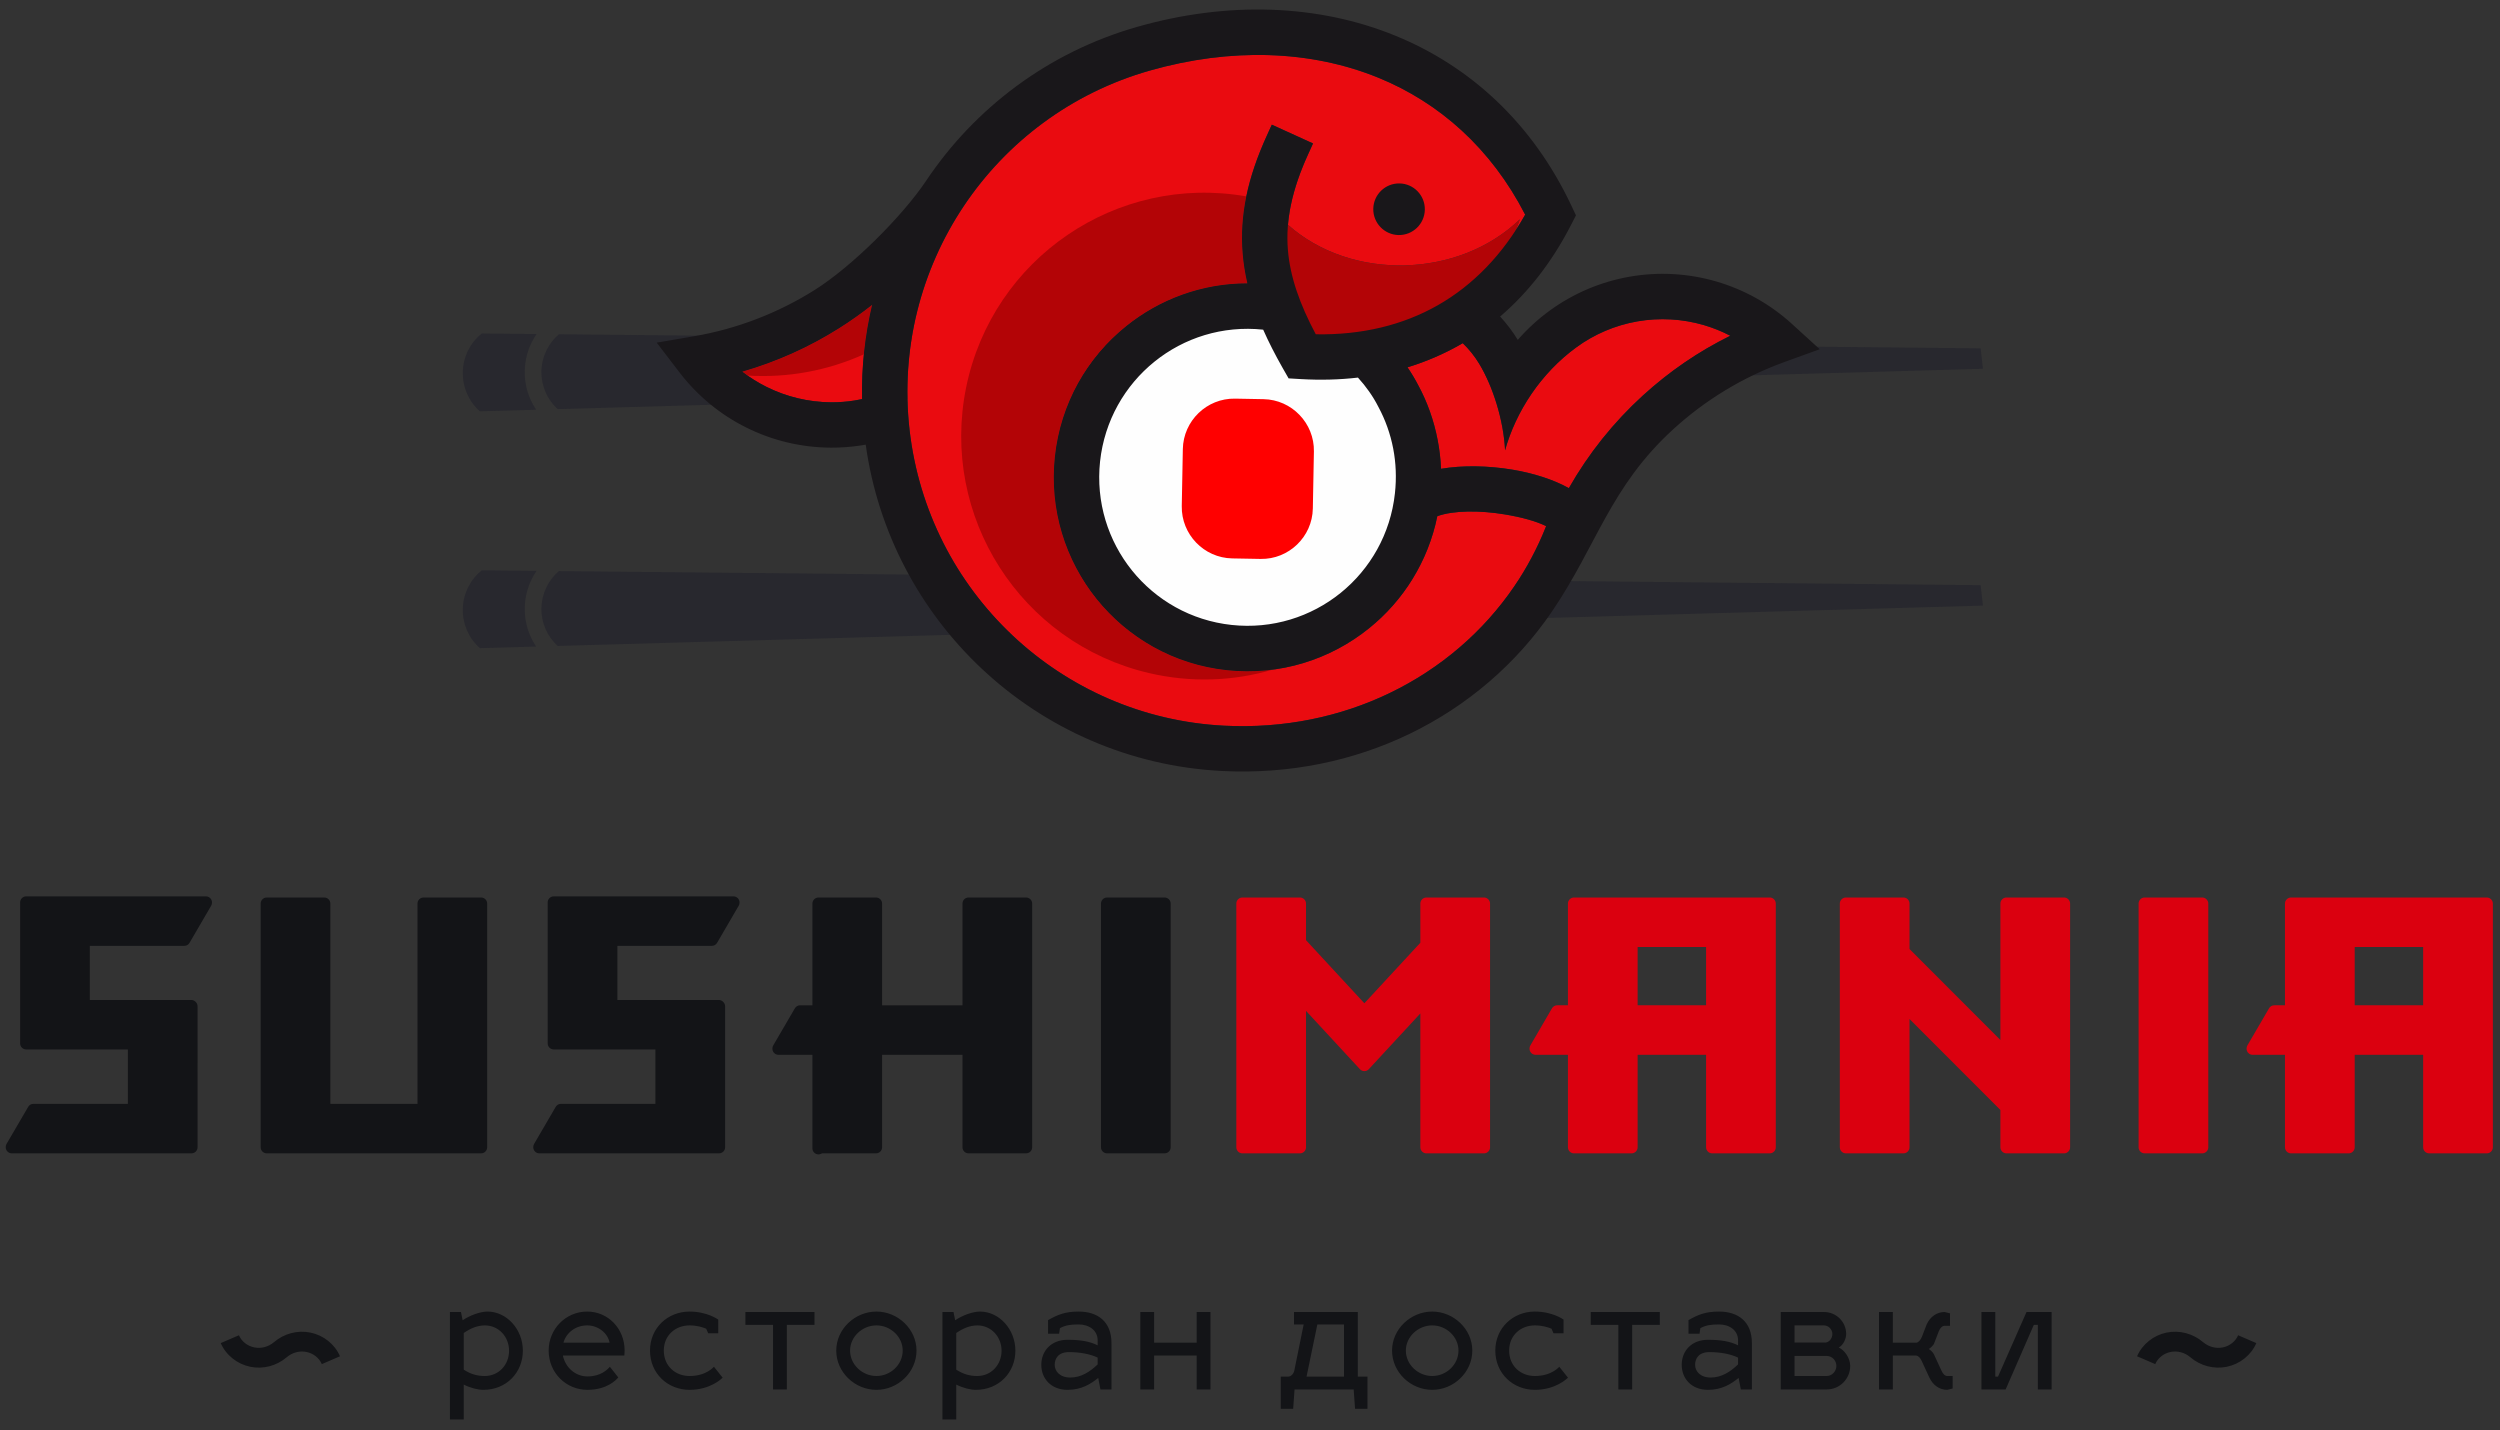 <?xml version="1.0" encoding="UTF-8"?>
<svg width="194px" height="111px" viewBox="0 0 194 111" version="1.1" xmlns="http://www.w3.org/2000/svg" xmlns:xlink="http://www.w3.org/1999/xlink">
    <rect x="0" y="0" width="194" height="111" fill="#333333" stroke="none"/>
    <!-- Generator: Sketch 50 (54983) - http://www.bohemiancoding.com/sketch -->
    <title>logo</title>
    <desc>Created with Sketch.</desc>
    <defs></defs>
    <g id="Symbols" stroke="none" stroke-width="1" fill="none" fill-rule="evenodd">
        <g id="sidebar" transform="translate(-31, -48)">
            <g id="Stacked-Group" transform="translate(31, 48)">
                <g id="Group">
                    <g id="logo-/-big">
                        <g id="logo">
                            <path d="M37.389,44.256 C36.483,44.976 35.94,46.07 35.913,47.24 C35.883,48.411 36.37,49.531 37.239,50.296 L41.606,50.173 C41.43,49.912 41.277,49.634 41.153,49.347 C40.854,48.659 40.703,47.904 40.723,47.133 C40.741,46.362 40.929,45.614 41.261,44.942 C41.372,44.72 41.499,44.504 41.642,44.298 L37.389,44.256 Z M43.277,50.126 L153.876,46.996 L153.7,45.41 L43.372,44.316 C42.972,44.655 42.647,45.073 42.418,45.537 C42.17,46.038 42.028,46.593 42.014,47.164 C42,47.739 42.113,48.3 42.334,48.813 C42.55,49.309 42.869,49.757 43.277,50.126 Z" id="Fill-4" fill="#28282E"></path>
                            <path d="M37.389,25.878 C36.483,26.596 35.94,27.692 35.913,28.862 C35.883,30.033 36.37,31.153 37.239,31.918 L41.606,31.795 C41.43,31.534 41.277,31.256 41.153,30.969 C40.854,30.281 40.703,29.526 40.723,28.755 C40.741,27.983 40.929,27.236 41.261,26.564 C41.372,26.342 41.499,26.126 41.642,25.92 L37.389,25.878 Z M43.277,31.748 L153.876,28.618 L153.7,27.032 L43.372,25.938 C42.972,26.277 42.647,26.695 42.418,27.159 C42.17,27.66 42.028,28.215 42.014,28.786 C42,29.361 42.113,29.922 42.334,30.433 C42.55,30.931 42.869,31.379 43.277,31.748 Z" id="Fill-6" fill="#28282E"></path>
                            <path d="M119.945,40.914 L119.979,40.831 C119.244,40.454 118.07,40.133 116.776,39.919 C114.847,39.598 112.802,39.598 111.536,40.056 C110.819,43.586 108.887,46.619 106.236,48.757 C103.239,51.176 99.321,52.448 95.198,52.004 C91.074,51.56 87.519,49.483 85.104,46.482 C82.689,43.479 81.418,39.558 81.861,35.429 C82.305,31.301 84.381,27.739 87.379,25.322 C89.98,23.223 93.276,21.987 96.797,21.989 C96.617,21.217 96.495,20.45 96.431,19.675 C96.192,16.754 96.794,13.828 98.33,10.474 L98.694,9.673 L101.891,11.132 L101.527,11.933 C100.608,13.939 100.092,15.733 99.947,17.443 C104.85,21.814 113.187,21.614 117.943,17.013 C117.85,17.289 117.751,17.558 117.647,17.826 C117.892,17.447 118.126,17.059 118.353,16.657 C115.711,11.515 111.7,7.967 106.957,6.03 C101.693,3.88 95.495,3.687 89.218,5.479 C83.124,7.216 78.106,11.031 74.792,15.985 C71.48,20.94 69.865,27.037 70.58,33.34 C71.294,39.643 74.232,45.223 78.569,49.306 C82.911,53.394 88.653,55.986 94.974,56.313 C99.644,56.553 104.023,55.618 107.83,53.786 C111.787,51.881 115.121,49.011 117.516,45.491 C117.995,44.787 118.444,44.044 118.858,43.263 C119.264,42.498 119.628,41.715 119.945,40.914 M67.676,23.654 C66.85,24.308 65.989,24.916 65.1,25.477 C62.78,26.936 60.254,28.072 57.594,28.839 C58.188,29.299 58.825,29.695 59.494,30.028 C61.034,30.793 62.741,31.209 64.496,31.217 C65.098,31.221 65.7,31.176 66.294,31.083 C66.496,31.053 66.698,31.015 66.898,30.972 C66.85,28.472 67.119,26.016 67.676,23.654 M111.825,36.379 C113.507,36.091 115.503,36.137 117.346,36.442 C118.971,36.712 120.533,37.205 121.744,37.879 C123.278,35.182 125.22,32.761 127.485,30.694 C129.512,28.845 131.793,27.279 134.271,26.054 C133.606,25.709 132.911,25.43 132.197,25.221 C130.55,24.744 128.794,24.637 127.06,24.94 C125.329,25.243 123.714,25.939 122.328,26.95 C119.559,28.966 117.621,31.963 116.793,34.944 C116.679,32.591 115.831,29.949 114.784,28.222 C114.43,27.638 114.002,27.102 113.509,26.629 C113.442,26.668 113.373,26.708 113.305,26.748 C112.021,27.477 110.657,28.064 109.221,28.504 C109.536,28.966 109.821,29.443 110.071,29.929 L110.073,29.927 C110.76,31.202 111.272,32.629 111.563,34.149 C111.704,34.876 111.793,35.622 111.825,36.379 M105.377,29.301 C103.954,29.467 102.477,29.507 100.949,29.418 L99.995,29.362 L99.519,28.528 C98.945,27.515 98.445,26.538 98.023,25.582 C94.867,25.247 91.874,26.218 89.588,28.064 C87.295,29.913 85.708,32.641 85.365,35.806 C85.027,38.973 85.997,41.974 87.844,44.27 C89.691,46.565 92.413,48.155 95.574,48.496 C98.737,48.837 101.737,47.863 104.027,46.016 C106.319,44.167 107.907,41.439 108.247,38.274 C108.378,37.071 108.323,35.903 108.113,34.809 C107.891,33.661 107.501,32.577 106.979,31.606 L106.957,31.564 C106.751,31.156 106.509,30.758 106.238,30.373 C105.983,30.008 105.692,29.648 105.377,29.301" id="Fill-8" fill="#EA0B10"></path>
                            <path d="M98.75,51.968 C95.721,52.858 92.429,52.998 89.143,52.225 C79.203,49.89 72.924,40.057 74.977,30.043 C77.03,20.031 86.665,13.474 96.715,15.24 C96.402,16.755 96.311,18.216 96.432,19.677 C96.495,20.45 96.618,21.219 96.798,21.988 C93.274,21.986 89.98,23.223 87.377,25.322 C84.382,27.74 82.305,31.3 81.862,35.429 C81.419,39.557 82.69,43.48 85.105,46.481 C87.52,49.482 91.075,51.559 95.199,52.005 C96.406,52.134 97.596,52.116 98.75,51.968" id="Fill-10" fill="#B30406"></path>
                            <path d="M98.162,25.426 C104.786,26.163 109.554,32.137 108.818,38.769 C108.08,45.4 102.115,50.177 95.491,49.437 C88.87,48.7 84.099,42.726 84.837,36.093 C85.574,29.463 91.54,24.686 98.162,25.426" id="Fill-12" fill="#FEFEFE"></path>
                            <path d="M102.689,27.59 C98.86,24.412 97.11,20.934 99.333,16.857 C104.128,21.824 112.982,21.812 117.943,17.013 C115.764,23.445 110.68,26.971 102.689,27.59" id="Fill-14" fill="#B30406"></path>
                            <path d="M67.036,27.493 C64.209,28.77 61.109,29.339 58.005,29.142 C57.866,29.045 57.728,28.944 57.593,28.839 C60.254,28.072 62.78,26.936 65.1,25.477 C65.99,24.917 66.85,24.308 67.677,23.654 C67.38,24.911 67.166,26.193 67.036,27.493" id="Fill-16" fill="#B30406"></path>
                            <path d="M95.84,30.934 L98.052,30.975 C100.241,31.015 101.999,32.84 101.959,35.033 L101.876,39.461 C101.837,41.653 100.013,43.413 97.824,43.373 L95.613,43.332 C93.423,43.29 91.665,41.465 91.705,39.272 L91.788,34.846 C91.828,32.654 93.651,30.894 95.84,30.934" id="Fill-20" fill="#FF0000"></path>
                            <path d="M108.604,14.234 C109.708,14.254 110.587,15.167 110.567,16.273 C110.546,17.379 109.635,18.259 108.53,18.24 C107.426,18.218 106.547,17.306 106.567,16.2 C106.588,15.094 107.499,14.214 108.604,14.234" id="Fill-22" fill="#19171A"></path>
                            <path d="M119.945,40.914 L119.979,40.831 C119.244,40.454 118.07,40.133 116.776,39.919 C114.847,39.598 112.802,39.598 111.536,40.056 C110.819,43.586 108.887,46.619 106.236,48.757 C103.239,51.176 99.321,52.448 95.198,52.004 C91.074,51.56 87.519,49.483 85.104,46.482 C82.689,43.479 81.418,39.558 81.861,35.429 C82.305,31.301 84.381,27.739 87.379,25.322 C89.98,23.223 93.276,21.987 96.797,21.989 C96.617,21.217 96.495,20.45 96.431,19.675 C96.192,16.754 96.794,13.828 98.33,10.474 L98.694,9.675 L101.891,11.132 L101.527,11.933 C100.256,14.712 99.753,17.083 99.941,19.392 C100.113,21.483 100.852,23.586 102.105,25.941 C105.664,26.004 108.851,25.237 111.573,23.687 C114.305,22.133 116.597,19.772 118.353,16.657 C115.711,11.515 111.7,7.967 106.957,6.03 C101.693,3.882 95.495,3.689 89.218,5.479 C83.124,7.216 78.106,11.031 74.792,15.985 C71.48,20.938 69.865,27.035 70.58,33.34 C71.294,39.643 74.232,45.223 78.569,49.306 C82.911,53.394 88.653,55.986 94.974,56.313 C99.644,56.553 104.023,55.618 107.83,53.786 C111.787,51.881 115.121,49.011 117.516,45.491 C117.995,44.787 118.444,44.044 118.858,43.263 C119.264,42.498 119.628,41.715 119.945,40.914 M71.872,14.022 C75.64,8.391 81.337,4.054 88.254,2.082 C95.279,0.08 102.277,0.318 108.279,2.77 C114.067,5.134 118.902,9.531 121.926,15.931 L122.295,16.712 L121.895,17.489 C120.428,20.339 118.583,22.706 116.409,24.563 C116.928,25.122 117.385,25.729 117.779,26.375 C118.52,25.525 119.351,24.762 120.26,24.101 C122.073,22.781 124.187,21.87 126.458,21.471 C128.724,21.075 131.021,21.213 133.176,21.84 C135.332,22.468 137.347,23.58 139.048,25.13 L141.21,27.1 L138.466,28.095 C135.245,29.263 132.325,31.043 129.851,33.303 C124.941,37.782 123.926,42.321 120.424,47.467 C117.676,51.505 113.864,54.791 109.352,56.963 C105.039,59.039 100.082,60.099 94.804,59.828 C87.618,59.457 81.093,56.513 76.164,51.873 C71.409,47.396 68.135,41.344 67.179,34.506 C67.062,34.526 66.945,34.545 66.828,34.563 C66.06,34.682 65.274,34.742 64.479,34.738 C62.17,34.726 59.936,34.183 57.928,33.186 C55.921,32.189 54.135,30.736 52.732,28.902 L50.96,26.589 L53.832,26.097 C57.198,25.521 60.385,24.286 63.228,22.496 C66.122,20.674 70.027,16.781 71.872,14.022 M67.676,23.654 C66.85,24.308 65.989,24.916 65.1,25.477 C62.78,26.936 60.254,28.072 57.594,28.839 C58.188,29.297 58.825,29.695 59.494,30.028 C61.034,30.793 62.741,31.209 64.496,31.217 C65.098,31.221 65.7,31.176 66.294,31.083 C66.496,31.053 66.698,31.015 66.898,30.972 C66.85,28.472 67.119,26.016 67.676,23.654 M111.825,36.379 C113.507,36.091 115.503,36.137 117.346,36.442 C118.971,36.712 120.533,37.205 121.744,37.879 C123.278,35.182 125.22,32.761 127.485,30.694 C129.512,28.845 131.793,27.279 134.271,26.054 C133.606,25.709 132.911,25.43 132.197,25.221 C130.55,24.744 128.794,24.637 127.06,24.94 C125.329,25.243 123.714,25.939 122.328,26.95 C119.559,28.966 117.621,31.963 116.793,34.944 C116.679,32.591 115.831,29.947 114.784,28.222 C114.43,27.638 114.002,27.102 113.509,26.629 C113.442,26.668 113.373,26.708 113.305,26.748 C112.021,27.479 110.657,28.064 109.221,28.504 C109.536,28.966 109.821,29.443 110.071,29.929 L110.073,29.927 C110.76,31.202 111.272,32.629 111.563,34.149 C111.704,34.876 111.793,35.622 111.825,36.379 M105.377,29.301 C103.954,29.467 102.477,29.507 100.949,29.418 L99.995,29.362 L99.519,28.528 C98.945,27.515 98.445,26.538 98.023,25.582 C94.867,25.247 91.874,26.218 89.588,28.064 C87.295,29.913 85.708,32.641 85.365,35.806 C85.027,38.973 85.997,41.974 87.844,44.27 C89.691,46.565 92.413,48.155 95.574,48.496 C98.737,48.837 101.737,47.863 104.027,46.016 C106.319,44.167 107.907,41.439 108.247,38.274 C108.378,37.071 108.323,35.903 108.113,34.809 C107.891,33.661 107.501,32.577 106.979,31.606 L106.957,31.564 C106.751,31.156 106.509,30.758 106.238,30.373 C105.983,30.008 105.692,29.648 105.377,29.301" id="Fill-24" fill="#19171A"></path>
                            <path d="M182.724,78.011 L188.037,78.011 L188.037,73.488 L182.724,73.488 L182.724,78.011 Z M188.037,81.853 L182.724,81.853 L182.724,89.03 C182.724,89.288 182.512,89.5 182.255,89.5 L177.785,89.5 C177.526,89.5 177.314,89.288 177.314,89.03 L177.314,81.853 L174.804,81.853 C174.545,81.853 174.335,81.642 174.335,81.383 L174.335,81.363 C174.335,81.276 174.355,81.2 174.398,81.125 L176.077,78.245 C176.164,78.096 176.31,78.011 176.483,78.011 L177.314,78.011 L177.314,70.116 C177.314,69.859 177.526,69.647 177.785,69.647 L192.975,69.647 C193.234,69.647 193.446,69.859 193.446,70.116 L193.446,89.03 C193.446,89.288 193.234,89.5 192.975,89.5 L188.505,89.5 C188.247,89.5 188.037,89.288 188.037,89.03 L188.037,81.853 Z M171.363,70.116 L171.363,89.03 C171.363,89.288 171.152,89.5 170.894,89.5 L166.424,89.5 C166.165,89.5 165.955,89.288 165.955,89.03 L165.955,70.116 C165.955,69.859 166.165,69.647 166.424,69.647 L170.894,69.647 C171.152,69.647 171.363,69.859 171.363,70.116 Z M148.178,73.643 L155.23,80.703 L155.23,70.116 C155.23,69.859 155.442,69.647 155.699,69.647 L160.169,69.647 C160.428,69.647 160.64,69.859 160.64,70.116 L160.64,89.03 C160.64,89.288 160.428,89.5 160.169,89.5 L155.699,89.5 C155.442,89.5 155.23,89.288 155.23,89.03 L155.23,86.134 L148.178,79.074 L148.178,89.03 C148.178,89.288 147.969,89.5 147.709,89.5 L143.239,89.5 C142.982,89.5 142.77,89.288 142.77,89.03 L142.77,70.116 C142.77,69.859 142.982,69.647 143.239,69.647 L147.709,69.647 C147.969,69.647 148.178,69.859 148.178,70.116 L148.178,73.643 Z M127.08,78.011 L132.393,78.011 L132.393,73.488 L127.08,73.488 L127.08,78.011 Z M132.393,81.853 L127.08,81.853 L127.08,89.03 C127.08,89.288 126.87,89.5 126.611,89.5 L122.141,89.5 C121.883,89.5 121.672,89.288 121.672,89.03 L121.672,81.853 L119.162,81.853 C118.902,81.853 118.692,81.642 118.692,81.383 L118.692,81.363 C118.692,81.276 118.712,81.2 118.756,81.125 L120.434,78.245 C120.522,78.096 120.668,78.011 120.84,78.011 L121.672,78.011 L121.672,70.116 C121.672,69.859 121.883,69.647 122.141,69.647 L137.332,69.647 C137.592,69.647 137.801,69.859 137.801,70.116 L137.801,89.03 C137.801,89.288 137.592,89.5 137.332,89.5 L132.862,89.5 C132.605,89.5 132.393,89.288 132.393,89.03 L132.393,81.853 Z M101.347,72.959 L105.875,77.855 L110.218,73.159 L110.218,70.116 C110.218,69.859 110.43,69.647 110.687,69.647 L115.159,69.647 C115.416,69.647 115.628,69.859 115.628,70.116 L115.628,89.03 C115.628,89.288 115.416,89.5 115.159,89.5 L110.687,89.5 C110.43,89.5 110.218,89.288 110.218,89.03 L110.218,78.645 L106.219,82.969 C106.128,83.068 106.011,83.119 105.875,83.119 C105.74,83.119 105.623,83.068 105.53,82.969 L101.347,78.445 L101.347,89.03 C101.347,89.288 101.137,89.5 100.878,89.5 L96.408,89.5 C96.149,89.5 95.939,89.288 95.939,89.03 L95.939,70.116 C95.939,69.859 96.149,69.647 96.408,69.647 L100.878,69.647 C101.137,69.647 101.347,69.859 101.347,70.116 L101.347,72.959 Z" id="Fill-26" fill="#DB000F"></path>
                            <path d="M90.844,70.117 L90.844,89.029 C90.844,89.288 90.632,89.499 90.375,89.499 L85.905,89.499 C85.646,89.499 85.436,89.288 85.436,89.029 L85.436,70.117 C85.436,69.857 85.646,69.647 85.905,69.647 L90.375,69.647 C90.632,69.647 90.844,69.857 90.844,70.117 Z M68.451,78.012 L74.689,78.012 L74.689,70.117 C74.689,69.857 74.898,69.647 75.156,69.647 L79.626,69.647 C79.885,69.647 80.097,69.857 80.097,70.117 L80.097,89.029 C80.097,89.288 79.885,89.499 79.626,89.499 L75.156,89.499 C74.898,89.499 74.689,89.288 74.689,89.029 L74.689,81.853 L68.451,81.853 L68.451,89.029 C68.451,89.288 68.241,89.499 67.982,89.499 L63.791,89.499 L63.716,89.536 C63.565,89.608 63.403,89.598 63.262,89.51 C63.122,89.421 63.043,89.278 63.043,89.112 L63.043,81.853 L60.408,81.853 C60.149,81.853 59.939,81.641 59.939,81.384 L59.939,81.362 C59.939,81.275 59.958,81.201 60.002,81.126 L61.681,78.246 C61.768,78.097 61.914,78.012 62.087,78.012 L63.043,78.012 L63.043,70.117 C63.043,69.857 63.254,69.647 63.512,69.647 L67.982,69.647 C68.241,69.647 68.451,69.857 68.451,70.117 L68.451,78.012 Z M47.909,73.398 L47.909,77.598 L55.778,77.598 C55.908,77.598 56.025,77.651 56.11,77.736 C56.207,77.822 56.269,77.949 56.269,78.087 L56.269,80.916 L56.269,80.967 L56.269,86.129 L56.269,89.029 C56.269,89.288 56.059,89.499 55.799,89.499 L41.851,89.499 C41.592,89.499 41.382,89.288 41.382,89.029 L41.382,89.009 C41.382,88.922 41.402,88.846 41.445,88.771 L43.124,85.891 C43.211,85.742 43.358,85.659 43.53,85.659 L50.86,85.659 L50.86,81.437 L42.97,81.437 C42.71,81.437 42.5,81.227 42.5,80.967 L42.5,70.028 C42.5,69.768 42.71,69.558 42.97,69.558 L56.918,69.558 C57.177,69.558 57.387,69.768 57.387,70.028 L57.387,70.048 C57.387,70.135 57.367,70.21 57.324,70.284 L55.645,73.166 C55.558,73.314 55.411,73.398 55.239,73.398 L47.909,73.398 Z M25.636,85.659 L32.397,85.659 L32.397,70.117 C32.397,69.857 32.608,69.647 32.866,69.647 L37.336,69.647 C37.595,69.647 37.805,69.857 37.805,70.117 L37.805,89.029 C37.805,89.288 37.595,89.499 37.336,89.499 L20.697,89.499 C20.438,89.499 20.228,89.288 20.228,89.029 L20.228,70.117 C20.228,69.857 20.438,69.647 20.697,69.647 L25.167,69.647 C25.426,69.647 25.636,69.857 25.636,70.117 L25.636,85.659 Z M6.971,73.398 L6.971,77.598 L14.84,77.598 C14.97,77.598 15.087,77.651 15.172,77.736 C15.269,77.822 15.331,77.949 15.331,78.087 L15.331,80.916 L15.333,80.967 L15.331,86.129 L15.331,89.029 C15.331,89.288 15.121,89.499 14.861,89.499 L0.913,89.499 C0.656,89.499 0.444,89.288 0.444,89.029 L0.444,89.009 C0.444,88.922 0.464,88.846 0.507,88.771 L2.188,85.891 C2.273,85.742 2.422,85.659 2.592,85.659 L9.922,85.659 L9.922,81.437 L2.032,81.437 C1.774,81.437 1.562,81.227 1.562,80.967 L1.562,70.028 C1.562,69.768 1.774,69.558 2.032,69.558 L15.98,69.558 C16.239,69.558 16.451,69.768 16.451,70.028 L16.451,70.048 C16.451,70.135 16.429,70.21 16.386,70.284 L14.707,73.166 C14.622,73.314 14.473,73.398 14.303,73.398 L6.971,73.398 Z" id="Fill-28" fill="#131417"></path>
                            <path d="M37.83,101.777 C37.272,101.777 36.468,102.066 35.9,102.453 L35.772,101.811 L34.914,101.811 L34.914,110.15 L35.987,110.15 L35.987,107.444 C36.522,107.714 37.09,107.852 37.51,107.852 C39.309,107.852 40.574,106.491 40.574,104.816 C40.574,103.141 39.309,101.777 37.83,101.777 Z M37.617,102.851 C38.709,102.851 39.503,103.741 39.503,104.816 C39.503,105.91 38.699,106.778 37.617,106.778 C37.015,106.778 36.522,106.629 35.987,106.286 L35.987,103.44 C36.522,103.075 37.027,102.861 37.617,102.851 Z M45.588,106.812 C44.644,106.812 43.872,106.114 43.68,105.19 L48.451,105.19 C48.461,105.115 48.471,104.933 48.471,104.804 C48.471,103.087 47.174,101.777 45.567,101.777 C43.894,101.777 42.575,103.141 42.575,104.804 C42.575,106.522 43.916,107.852 45.588,107.852 C47.132,107.852 47.849,107.048 47.978,106.887 L47.325,106.061 C47.142,106.275 46.618,106.812 45.588,106.812 Z M45.567,102.851 C46.446,102.851 47.174,103.474 47.303,104.193 L43.722,104.193 C43.937,103.42 44.666,102.851 45.567,102.851 Z M53.507,102.851 C54.075,102.851 54.524,102.99 54.803,103.109 L54.954,103.462 L55.736,103.462 L55.736,102.399 C55.704,102.378 54.867,101.777 53.507,101.777 C51.834,101.777 50.44,103.034 50.44,104.804 C50.44,106.598 51.834,107.852 53.507,107.852 C55.136,107.852 56.025,106.962 56.078,106.909 L55.403,106.061 C55.403,106.039 54.857,106.778 53.507,106.778 C52.412,106.778 51.511,106.007 51.511,104.804 C51.511,103.622 52.412,102.851 53.507,102.851 Z M61.059,107.821 L61.059,102.808 L63.205,102.808 L63.205,101.811 L57.844,101.811 L57.844,102.808 L59.988,102.808 L59.988,107.821 L61.059,107.821 Z M68.013,101.777 C66.34,101.777 64.893,103.141 64.893,104.804 C64.893,106.491 66.34,107.852 68.013,107.852 C69.674,107.852 71.121,106.491 71.121,104.804 C71.121,103.141 69.674,101.777 68.013,101.777 Z M68.013,102.851 C69.106,102.851 70.05,103.731 70.05,104.804 C70.05,105.898 69.106,106.778 68.013,106.778 C66.92,106.778 65.966,105.898 65.966,104.804 C65.966,103.731 66.92,102.851 68.013,102.851 Z M76.048,101.777 C75.492,101.777 74.688,102.066 74.12,102.453 L73.992,101.811 L73.132,101.811 L73.132,110.15 L74.205,110.15 L74.205,107.444 C74.742,107.714 75.31,107.852 75.728,107.852 C77.529,107.852 78.794,106.491 78.794,104.816 C78.794,103.141 77.529,101.777 76.048,101.777 Z M75.835,102.851 C76.927,102.851 77.721,103.741 77.721,104.816 C77.721,105.91 76.917,106.778 75.835,106.778 C75.235,106.778 74.742,106.629 74.205,106.286 L74.205,103.44 C74.742,103.075 75.245,102.861 75.835,102.851 Z M80.805,105.91 C80.805,106.982 81.566,107.852 82.842,107.852 C83.925,107.852 84.632,107.4 85.222,106.929 L85.394,107.821 L86.251,107.821 L86.251,104.225 C86.251,102.55 85.178,101.777 83.7,101.777 C82.648,101.777 82.058,102.025 81.33,102.443 L81.33,103.496 L82.187,103.496 L82.252,103.065 C82.682,102.84 83.044,102.776 83.7,102.776 C84.481,102.776 85.178,103.204 85.178,104.021 L85.178,104.397 C84.588,104.106 83.903,103.967 82.842,103.967 C81.566,103.967 80.805,104.836 80.805,105.91 Z M81.845,105.91 C81.845,105.416 82.134,104.923 82.949,104.923 C83.795,104.923 84.61,105.073 85.178,105.351 L85.178,105.878 C84.6,106.435 83.903,106.897 83.056,106.897 C82.241,106.897 81.845,106.403 81.845,105.91 Z M89.559,107.821 L89.559,105.19 L92.861,105.19 L92.861,107.821 L93.932,107.821 L93.932,101.811 L92.861,101.811 L92.861,104.193 L89.559,104.193 L89.559,101.811 L88.488,101.811 L88.488,107.821 L89.559,107.821 Z M100.415,102.776 L101.165,102.776 L100.437,106.36 C100.382,106.629 100.158,106.822 99.986,106.822 L99.386,106.822 L99.386,109.323 L100.35,109.323 L100.457,107.821 L105.045,107.821 L105.152,109.323 L106.116,109.323 L106.116,106.822 L105.366,106.822 L105.366,101.811 L100.415,101.811 L100.415,102.776 Z M101.389,106.822 L102.227,102.776 L104.295,102.776 L104.295,106.822 L101.389,106.822 Z M111.141,101.777 C109.47,101.777 108.023,103.141 108.023,104.804 C108.023,106.491 109.47,107.852 111.141,107.852 C112.803,107.852 114.251,106.491 114.251,104.804 C114.251,103.141 112.803,101.777 111.141,101.777 Z M111.141,102.851 C112.235,102.851 113.178,103.731 113.178,104.804 C113.178,105.898 112.235,106.778 111.141,106.778 C110.048,106.778 109.094,105.898 109.094,104.804 C109.094,103.731 110.048,102.851 111.141,102.851 Z M119.103,102.851 C119.671,102.851 120.12,102.99 120.399,103.109 L120.55,103.462 L121.332,103.462 L121.332,102.399 C121.3,102.378 120.464,101.777 119.103,101.777 C117.43,101.777 116.036,103.034 116.036,104.804 C116.036,106.598 117.43,107.852 119.103,107.852 C120.732,107.852 121.621,106.962 121.676,106.909 L121.001,106.061 C121.001,106.039 120.453,106.778 119.103,106.778 C118.01,106.778 117.109,106.007 117.109,104.804 C117.109,103.622 118.01,102.851 119.103,102.851 Z M126.657,107.821 L126.657,102.808 L128.801,102.808 L128.801,101.811 L123.44,101.811 L123.44,102.808 L125.584,102.808 L125.584,107.821 L126.657,107.821 Z M130.501,105.91 C130.501,106.982 131.261,107.852 132.538,107.852 C133.621,107.852 134.328,107.4 134.917,106.929 L135.088,107.821 L135.947,107.821 L135.947,104.225 C135.947,102.55 134.874,101.777 133.395,101.777 C132.344,101.777 131.754,102.025 131.026,102.443 L131.026,103.496 L131.883,103.496 L131.948,103.065 C132.376,102.84 132.742,102.776 133.395,102.776 C134.177,102.776 134.874,103.204 134.874,104.021 L134.874,104.397 C134.286,104.106 133.599,103.967 132.538,103.967 C131.261,103.967 130.501,104.836 130.501,105.91 Z M131.54,105.91 C131.54,105.416 131.829,104.923 132.645,104.923 C133.492,104.923 134.306,105.073 134.874,105.351 L134.874,105.878 C134.296,106.435 133.599,106.897 132.752,106.897 C131.936,106.897 131.54,106.403 131.54,105.91 Z M143.576,105.995 C143.576,105.394 143.135,104.76 142.685,104.568 C143.062,104.374 143.263,103.86 143.263,103.515 C143.263,102.572 142.491,101.811 141.539,101.811 L138.184,101.811 L138.184,107.821 L141.753,107.821 C142.761,107.821 143.576,107.004 143.576,105.995 Z M141.753,105.222 C142.171,105.222 142.503,105.577 142.503,105.995 C142.503,106.403 142.171,106.778 141.753,106.778 L139.255,106.778 L139.255,105.222 L141.753,105.222 Z M141.539,102.851 C141.892,102.851 142.192,103.163 142.192,103.515 C142.192,103.882 141.925,104.16 141.668,104.181 L139.255,104.181 L139.255,102.851 L141.539,102.851 Z M148.695,105.19 C148.868,105.212 149.006,105.363 149.123,105.609 L149.713,106.887 C150.004,107.509 150.517,107.852 151.109,107.852 L151.526,107.745 L151.526,106.778 L151.109,106.778 C150.936,106.778 150.774,106.629 150.657,106.36 L150.067,105.083 C149.992,104.933 149.768,104.719 149.671,104.685 C149.768,104.633 150.024,104.417 150.089,104.247 L150.453,103.301 C150.56,103.034 150.732,102.883 150.905,102.883 L151.322,102.883 L151.322,101.918 L150.905,101.811 C150.325,101.811 149.788,102.154 149.509,102.776 L149.147,103.72 C149.05,103.977 148.868,104.172 148.717,104.193 L146.884,104.193 L146.884,101.811 L145.811,101.811 L145.811,107.821 L146.884,107.821 L146.884,105.19 L148.695,105.19 Z M159.207,107.821 L159.207,101.811 L157.257,101.811 L155.048,106.822 L154.834,106.822 L154.834,101.811 L153.761,101.811 L153.761,107.821 L155.638,107.821 L157.825,102.808 L158.136,102.808 L158.136,107.821 L159.207,107.821 Z" id="Fill-29" fill="#131417"></path>
                            <path d="M175.091,104.224 C174.889,104.692 174.571,105.1 174.173,105.417 C173.783,105.73 173.314,105.954 172.805,106.061 C172.304,106.165 171.791,106.147 171.306,106.02 L171.304,106.02 C170.817,105.893 170.36,105.655 169.966,105.32 C169.75,105.136 169.501,105.005 169.238,104.936 L169.234,104.936 C168.974,104.868 168.699,104.858 168.43,104.914 C168.163,104.969 167.915,105.088 167.711,105.251 C167.511,105.411 167.349,105.617 167.246,105.855 L165.837,105.247 C166.039,104.779 166.357,104.371 166.755,104.054 C167.145,103.74 167.614,103.516 168.123,103.409 C168.626,103.306 169.139,103.324 169.624,103.451 C170.111,103.58 170.57,103.818 170.96,104.151 C171.176,104.335 171.427,104.466 171.694,104.535 C171.954,104.603 172.227,104.613 172.498,104.557 C172.765,104.502 173.013,104.383 173.217,104.218 C173.417,104.06 173.577,103.853 173.68,103.616 L175.091,104.224 Z" id="Fill-30" fill="#131417"></path>
                            <path d="M17.129,104.224 C17.331,104.692 17.65,105.1 18.048,105.417 C18.438,105.73 18.907,105.954 19.416,106.061 C19.916,106.165 20.429,106.147 20.914,106.02 L20.916,106.02 C21.403,105.893 21.86,105.655 22.252,105.32 C22.47,105.136 22.72,105.005 22.983,104.936 L22.987,104.936 C23.246,104.868 23.521,104.858 23.791,104.914 C24.058,104.969 24.305,105.088 24.511,105.251 C24.709,105.411 24.871,105.617 24.974,105.855 L26.384,105.247 C26.182,104.779 25.863,104.371 25.467,104.054 C25.075,103.74 24.606,103.516 24.097,103.409 C23.595,103.306 23.082,103.324 22.597,103.451 C22.11,103.58 21.651,103.818 21.261,104.151 C21.045,104.335 20.793,104.466 20.526,104.535 C20.267,104.603 19.992,104.613 19.724,104.557 C19.455,104.502 19.208,104.383 19.004,104.218 C18.804,104.06 18.644,103.853 18.541,103.616 L17.129,104.224 Z" id="Fill-31" fill="#131417"></path>
                        </g>
                    </g>
                </g>
            </g>
        </g>
    </g>
</svg>